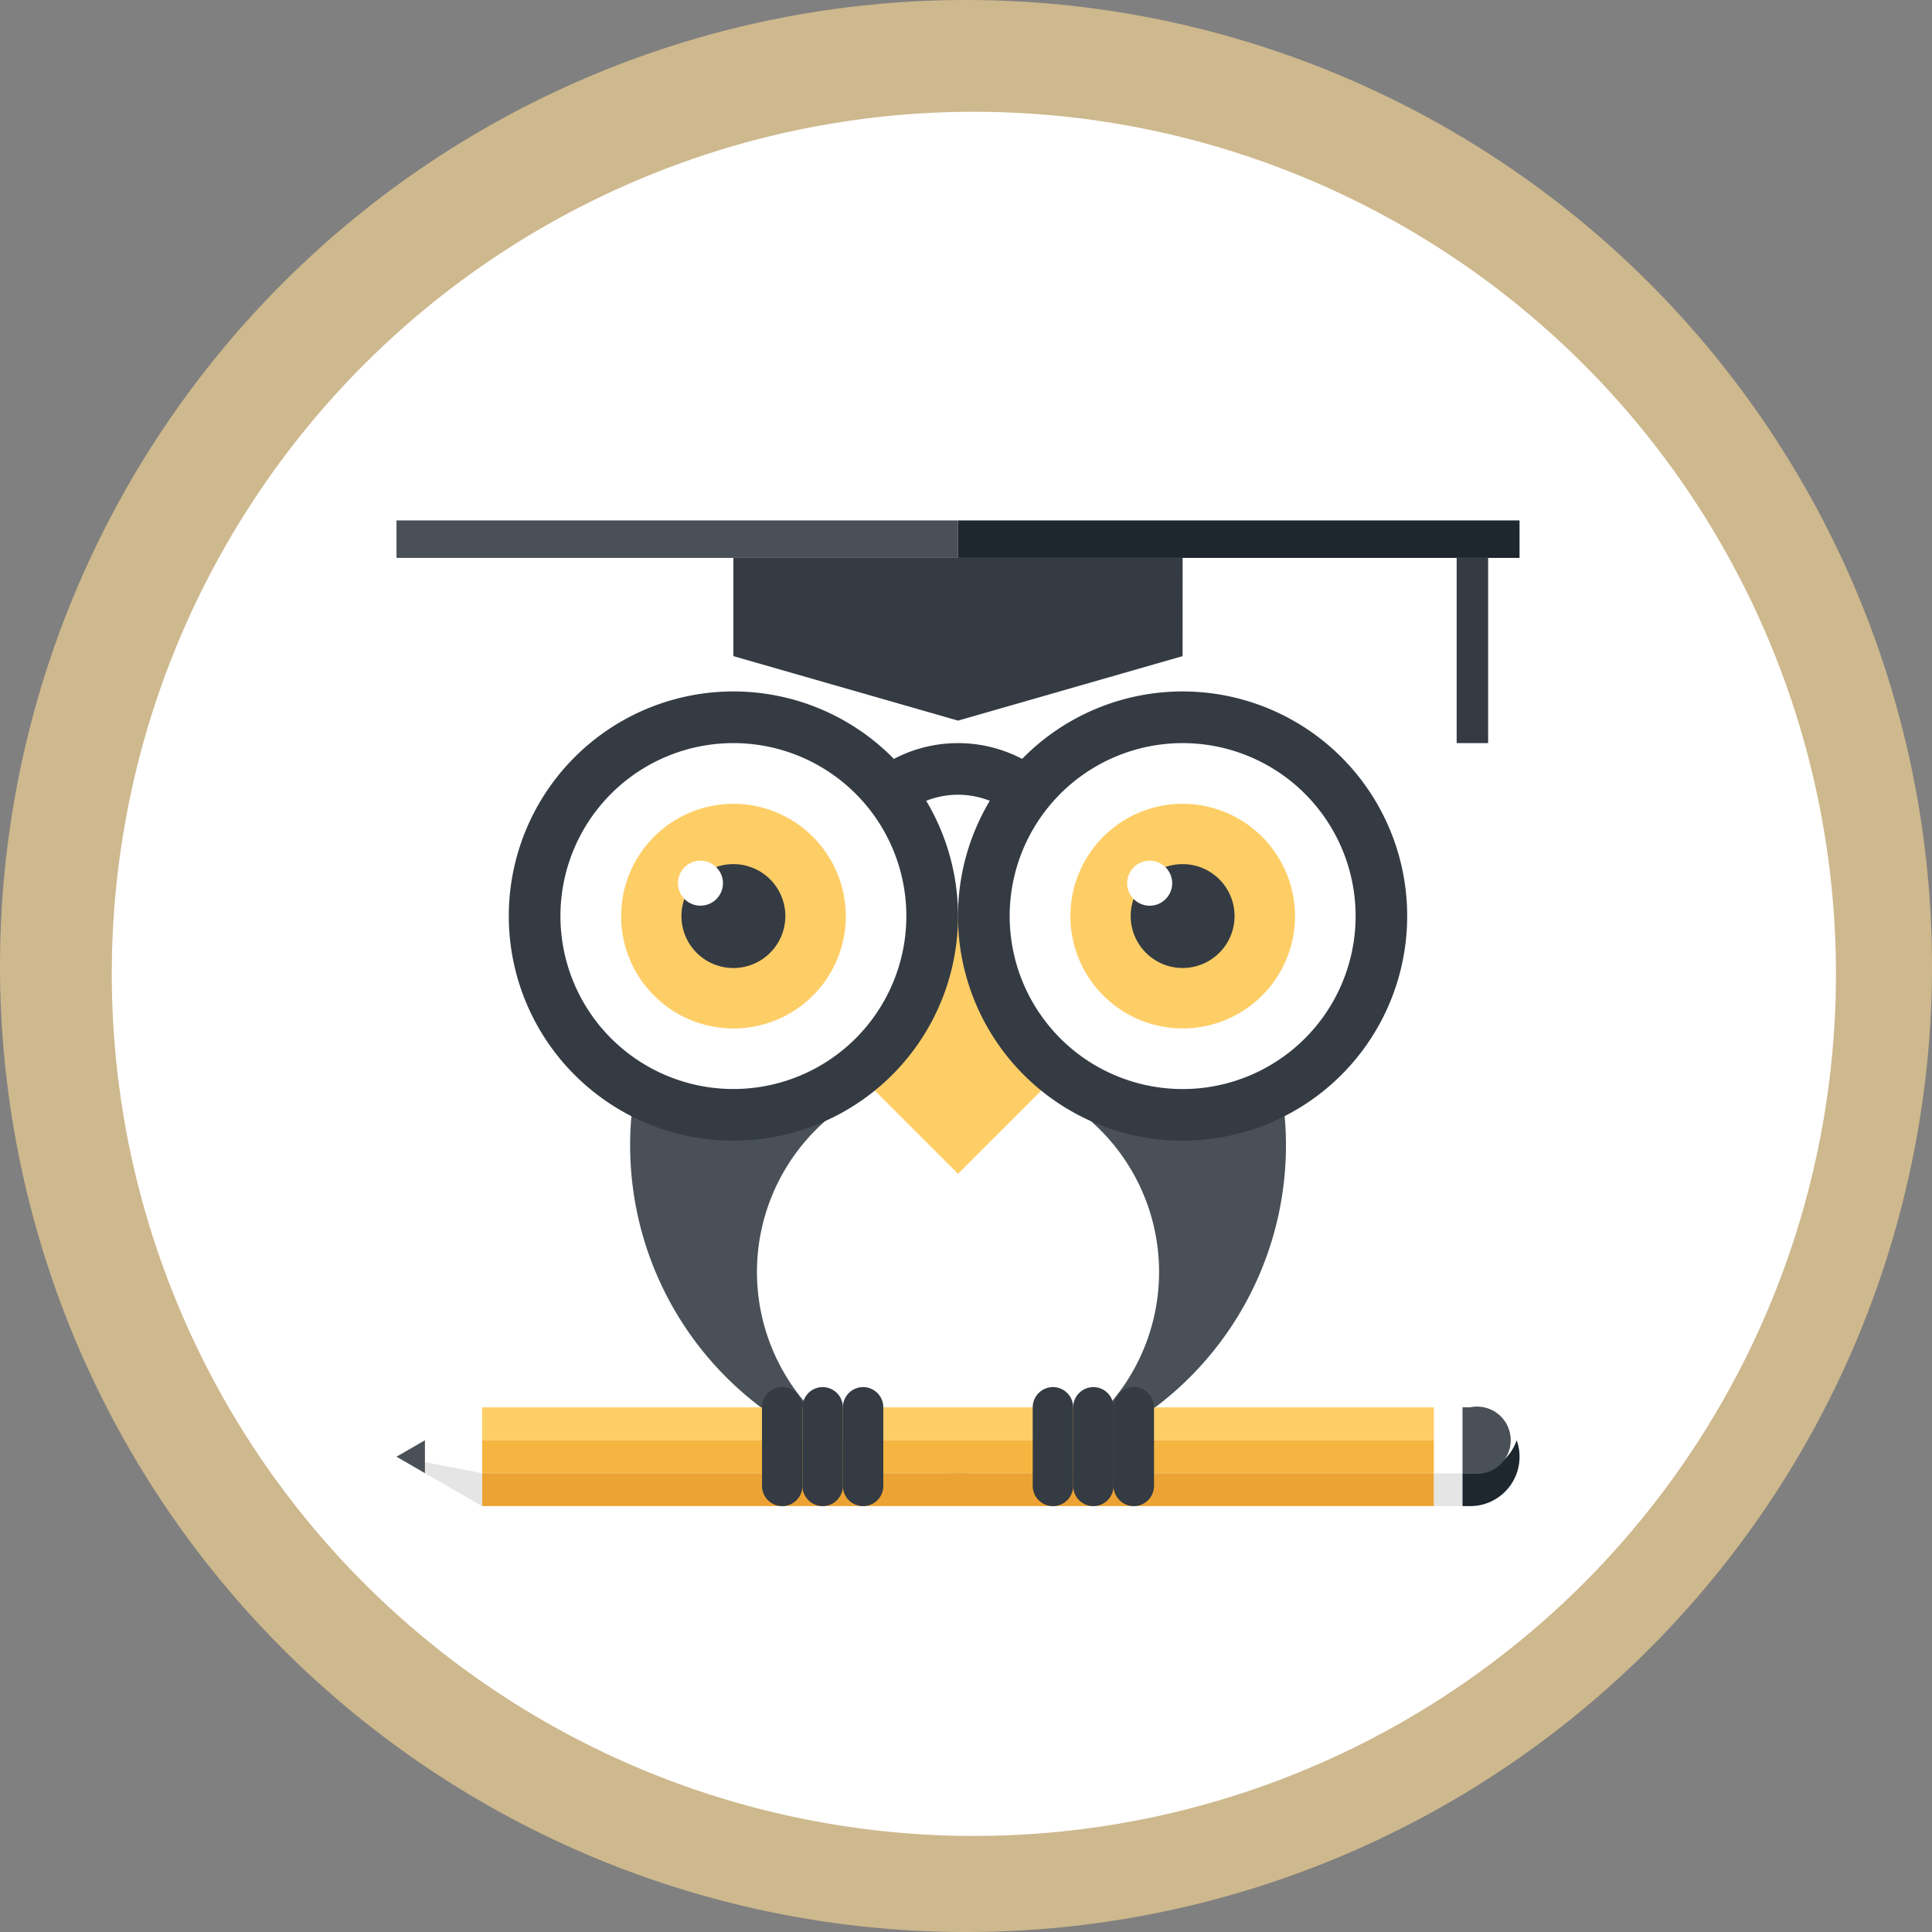 <svg xmlns="http://www.w3.org/2000/svg" width="121" height="121" viewBox="0 0 121 121">
  <rect x="0" y="0" width="121" height="121" fill="#808080" stroke="none"/>
  <g id="Grupo_1499" data-name="Grupo 1499" transform="translate(-1843.769 -6094.76)">
    <path id="Trazado_5423" data-name="Trazado 5423" d="M1904.269,6094.76q2.971,0,5.93.291t5.873.872q2.914.579,5.759,1.442t5.59,2q2.746,1.138,5.368,2.539t5.092,3.052q2.472,1.652,4.769,3.537t4.4,3.987q2.1,2.1,3.987,4.4t3.537,4.769q1.651,2.472,3.052,5.093t2.539,5.367q1.137,2.745,2,5.59t1.443,5.759q.579,2.916.871,5.873t.291,5.93q0,2.974-.291,5.93t-.871,5.873q-.581,2.916-1.443,5.759t-2,5.591q-1.138,2.745-2.539,5.367t-3.052,5.092q-1.651,2.472-3.537,4.769t-3.987,4.4q-2.1,2.1-4.4,3.987t-4.769,3.537q-2.47,1.652-5.092,3.052t-5.368,2.539q-2.745,1.137-5.59,2t-5.759,1.443q-2.914.579-5.873.871t-5.93.291q-2.972,0-5.93-.291t-5.873-.871q-2.914-.581-5.759-1.443t-5.59-2q-2.746-1.137-5.367-2.539t-5.093-3.052q-2.47-1.652-4.769-3.537t-4.4-3.987q-2.1-2.1-3.987-4.4t-3.537-4.769q-1.651-2.47-3.052-5.092t-2.539-5.367q-1.137-2.747-2-5.591t-1.442-5.759q-.58-2.914-.872-5.873t-.291-5.93q0-2.971.291-5.93t.872-5.873q.579-2.914,1.442-5.759t2-5.59q1.139-2.747,2.539-5.367t3.052-5.093q1.652-2.47,3.537-4.769t3.987-4.4q2.1-2.1,4.4-3.987t4.769-3.537q2.472-1.652,5.093-3.052t5.367-2.539q2.745-1.137,5.59-2t5.759-1.442q2.915-.58,5.873-.872T1904.269,6094.76Z" fill="#ceb88d"/>
    <circle id="Elipse_62" data-name="Elipse 62" cx="53.993" cy="53.993" r="53.993" transform="translate(1848.378 6207.243) rotate(-87.403)" fill="#fff"/>
    <g id="Grupo_973" data-name="Grupo 973">
      <g id="Grupo_972" data-name="Grupo 972">
        <g id="Grupo_966" data-name="Grupo 966">
          <g id="Grupo_960" data-name="Grupo 960">
            <path id="Trazado_6562" data-name="Trazado 6562" d="M1879.195,6133.034a12.449,12.449,0,1,0,24.574,2.821h-16.683A12.4,12.4,0,0,1,1879.195,6133.034Z" fill="#fff"/>
            <path id="Trazado_6563" data-name="Trazado 6563" d="M1928.347,6133.034a12.728,12.728,0,0,1,.323,2.821,12.451,12.451,0,0,1-24.9,0h16.684A12.42,12.42,0,0,0,1928.347,6133.034Z" fill="#fff"/>
            <rect id="Rectángulo_178" data-name="Rectángulo 178" width="33.367" height="16.277" transform="translate(1887.086 6135.854)" fill="#fff"/>
          </g>
          <path id="Trazado_6564" data-name="Trazado 6564" d="M1889.087,6152.132a20.537,20.537,0,1,0,29.368,0Z" fill="#495057"/>
          <path id="Trazado_6565" data-name="Trazado 6565" d="M1916.361,6174.432a12.592,12.592,0,1,1-12.592-12.6A12.591,12.591,0,0,1,1916.361,6174.432Z" fill="#fff"/>
          <path id="Trazado_6566" data-name="Trazado 6566" d="M1903.769,6168.276l-5.627-5.626,5.627-10.518,5.627,10.518Z" fill="#fece66"/>
          <g id="Grupo_961" data-name="Grupo 961">
            <rect id="Rectángulo_179" data-name="Rectángulo 179" width="1.971" height="11.599" transform="translate(1934.999 6129.702)" fill="#343b43"/>
            <path id="Trazado_6567" data-name="Trazado 6567" d="M1917.836,6129.7H1889.7v6.153l14.067,4.039,14.067-4.039Z" fill="#343b43"/>
            <rect id="Rectángulo_180" data-name="Rectángulo 180" width="35.168" height="2.347" transform="translate(1868.601 6127.354)" fill="#495057"/>
            <rect id="Rectángulo_181" data-name="Rectángulo 181" width="35.168" height="2.347" transform="translate(1903.769 6127.354)" fill="#1e262e"/>
          </g>
          <g id="Grupo_965" data-name="Grupo 965">
            <g id="Grupo_962" data-name="Grupo 962">
              <path id="Trazado_6568" data-name="Trazado 6568" d="M1912.419,6149.951h-3.233a5.417,5.417,0,0,0-10.834,0h-3.233a8.65,8.65,0,1,1,17.3,0Z" fill="#343b43"/>
              <path id="Trazado_6569" data-name="Trazado 6569" d="M1903.769,6152.132a14.067,14.067,0,1,1-14.067-14.067A14.066,14.066,0,0,1,1903.769,6152.132Z" fill="#343b43"/>
              <path id="Trazado_6570" data-name="Trazado 6570" d="M1900.533,6152.132A10.832,10.832,0,1,1,1889.7,6141.3,10.834,10.834,0,0,1,1900.533,6152.132Z" fill="#fff"/>
              <path id="Trazado_6571" data-name="Trazado 6571" d="M1931.9,6152.132a14.067,14.067,0,1,1-14.067-14.067A14.064,14.064,0,0,1,1931.9,6152.132Z" fill="#343b43"/>
              <path id="Trazado_6572" data-name="Trazado 6572" d="M1928.67,6152.132a10.833,10.833,0,1,1-10.834-10.831A10.834,10.834,0,0,1,1928.67,6152.132Z" fill="#fff"/>
            </g>
            <g id="Grupo_963" data-name="Grupo 963">
              <path id="Trazado_6573" data-name="Trazado 6573" d="M1896.741,6152.132a7.035,7.035,0,1,1-7.042-7.029A7.041,7.041,0,0,1,1896.741,6152.132Z" fill="#fece66"/>
              <path id="Trazado_6574" data-name="Trazado 6574" d="M1892.955,6152.132a3.254,3.254,0,1,1-3.256-3.253A3.256,3.256,0,0,1,1892.955,6152.132Z" fill="#343b43"/>
              <path id="Trazado_6575" data-name="Trazado 6575" d="M1889.047,6150.064a1.409,1.409,0,1,1-1.412-1.4A1.413,1.413,0,0,1,1889.047,6150.064Z" fill="#fff"/>
            </g>
            <g id="Grupo_964" data-name="Grupo 964">
              <path id="Trazado_6576" data-name="Trazado 6576" d="M1924.874,6152.132a7.033,7.033,0,1,1-7.038-7.029A7.038,7.038,0,0,1,1924.874,6152.132Z" fill="#fece66"/>
              <circle id="Elipse_67" data-name="Elipse 67" cx="3.253" cy="3.253" r="3.253" transform="translate(1914.583 6148.879)" fill="#343b43"/>
              <path id="Trazado_6577" data-name="Trazado 6577" d="M1917.183,6150.064a1.41,1.41,0,1,1-1.415-1.4A1.413,1.413,0,0,1,1917.183,6150.064Z" fill="#fff"/>
            </g>
          </g>
        </g>
        <g id="Grupo_967" data-name="Grupo 967">
          <rect id="Rectángulo_182" data-name="Rectángulo 182" width="59.626" height="2.061" transform="translate(1873.954 6182.902)" fill="#fece66"/>
          <rect id="Rectángulo_183" data-name="Rectángulo 183" width="59.626" height="2.061" transform="translate(1873.954 6184.963)" fill="#f5b540"/>
          <rect id="Rectángulo_184" data-name="Rectángulo 184" width="59.626" height="2.061" transform="translate(1873.954 6187.024)" fill="#eca334"/>
          <path id="Trazado_6578" data-name="Trazado 6578" d="M1873.958,6189.088l-3.576-2.064v-2.061l3.572-2.061Z" fill="#fff"/>
          <path id="Trazado_6579" data-name="Trazado 6579" d="M1873.958,6189.088l0-2.064-3.572-.689v.689Z" fill="#e6e5e5"/>
          <path id="Trazado_6580" data-name="Trazado 6580" d="M1870.382,6187.024l-1.781-1.032,1.781-1.029Z" fill="#495057"/>
          <rect id="Rectángulo_185" data-name="Rectángulo 185" width="1.784" height="2.061" transform="translate(1933.581 6187.024)" fill="#e6e5e5"/>
          <rect id="Rectángulo_186" data-name="Rectángulo 186" width="1.784" height="4.122" transform="translate(1933.581 6182.902)" fill="#fff"/>
          <path id="Trazado_6581" data-name="Trazado 6581" d="M1935.845,6189.085h-.48v-2.061l.48,0a3.061,3.061,0,0,0,2.913-2.061,3.042,3.042,0,0,1,.179,1.032,3.091,3.091,0,0,1-3.092,3.093Z" fill="#1e262e"/>
          <path id="Trazado_6582" data-name="Trazado 6582" d="M1935.845,6187.021l-.48,0V6182.9h.48a2.106,2.106,0,1,1,0,4.122Z" fill="#495057"/>
        </g>
        <g id="Grupo_971" data-name="Grupo 971">
          <g id="Grupo_970" data-name="Grupo 970">
            <g id="Grupo_968" data-name="Grupo 968">
              <path id="Trazado_6583" data-name="Trazado 6583" d="M1910.981,6187.823a1.269,1.269,0,0,1-1.265,1.265h0a1.269,1.269,0,0,1-1.269-1.265V6182.9a1.273,1.273,0,0,1,1.269-1.268h0a1.272,1.272,0,0,1,1.265,1.268Z" fill="#343b43"/>
              <path id="Trazado_6584" data-name="Trazado 6584" d="M1913.511,6187.823a1.269,1.269,0,0,1-1.265,1.265h0a1.268,1.268,0,0,1-1.265-1.265V6182.9a1.272,1.272,0,0,1,1.265-1.268h0a1.272,1.272,0,0,1,1.265,1.268Z" fill="#343b43"/>
              <path id="Trazado_6585" data-name="Trazado 6585" d="M1916.045,6187.823a1.269,1.269,0,0,1-1.266,1.265h0a1.271,1.271,0,0,1-1.268-1.265V6182.9a1.275,1.275,0,0,1,1.268-1.268h0a1.273,1.273,0,0,1,1.266,1.268Z" fill="#343b43"/>
            </g>
            <g id="Grupo_969" data-name="Grupo 969">
              <path id="Trazado_6586" data-name="Trazado 6586" d="M1894.027,6187.823a1.271,1.271,0,0,1-1.268,1.265h0a1.269,1.269,0,0,1-1.266-1.265V6182.9a1.273,1.273,0,0,1,1.266-1.268h0a1.274,1.274,0,0,1,1.268,1.268Z" fill="#343b43"/>
              <path id="Trazado_6587" data-name="Trazado 6587" d="M1896.558,6187.823a1.269,1.269,0,0,1-1.266,1.265h0a1.269,1.269,0,0,1-1.265-1.265V6182.9a1.272,1.272,0,0,1,1.265-1.268h0a1.273,1.273,0,0,1,1.266,1.268Z" fill="#343b43"/>
              <path id="Trazado_6588" data-name="Trazado 6588" d="M1899.091,6187.823a1.269,1.269,0,0,1-1.268,1.265h0a1.268,1.268,0,0,1-1.265-1.265V6182.9a1.272,1.272,0,0,1,1.265-1.268h0a1.272,1.272,0,0,1,1.268,1.268Z" fill="#343b43"/>
            </g>
          </g>
        </g>
      </g>
    </g>
  </g>
</svg>
